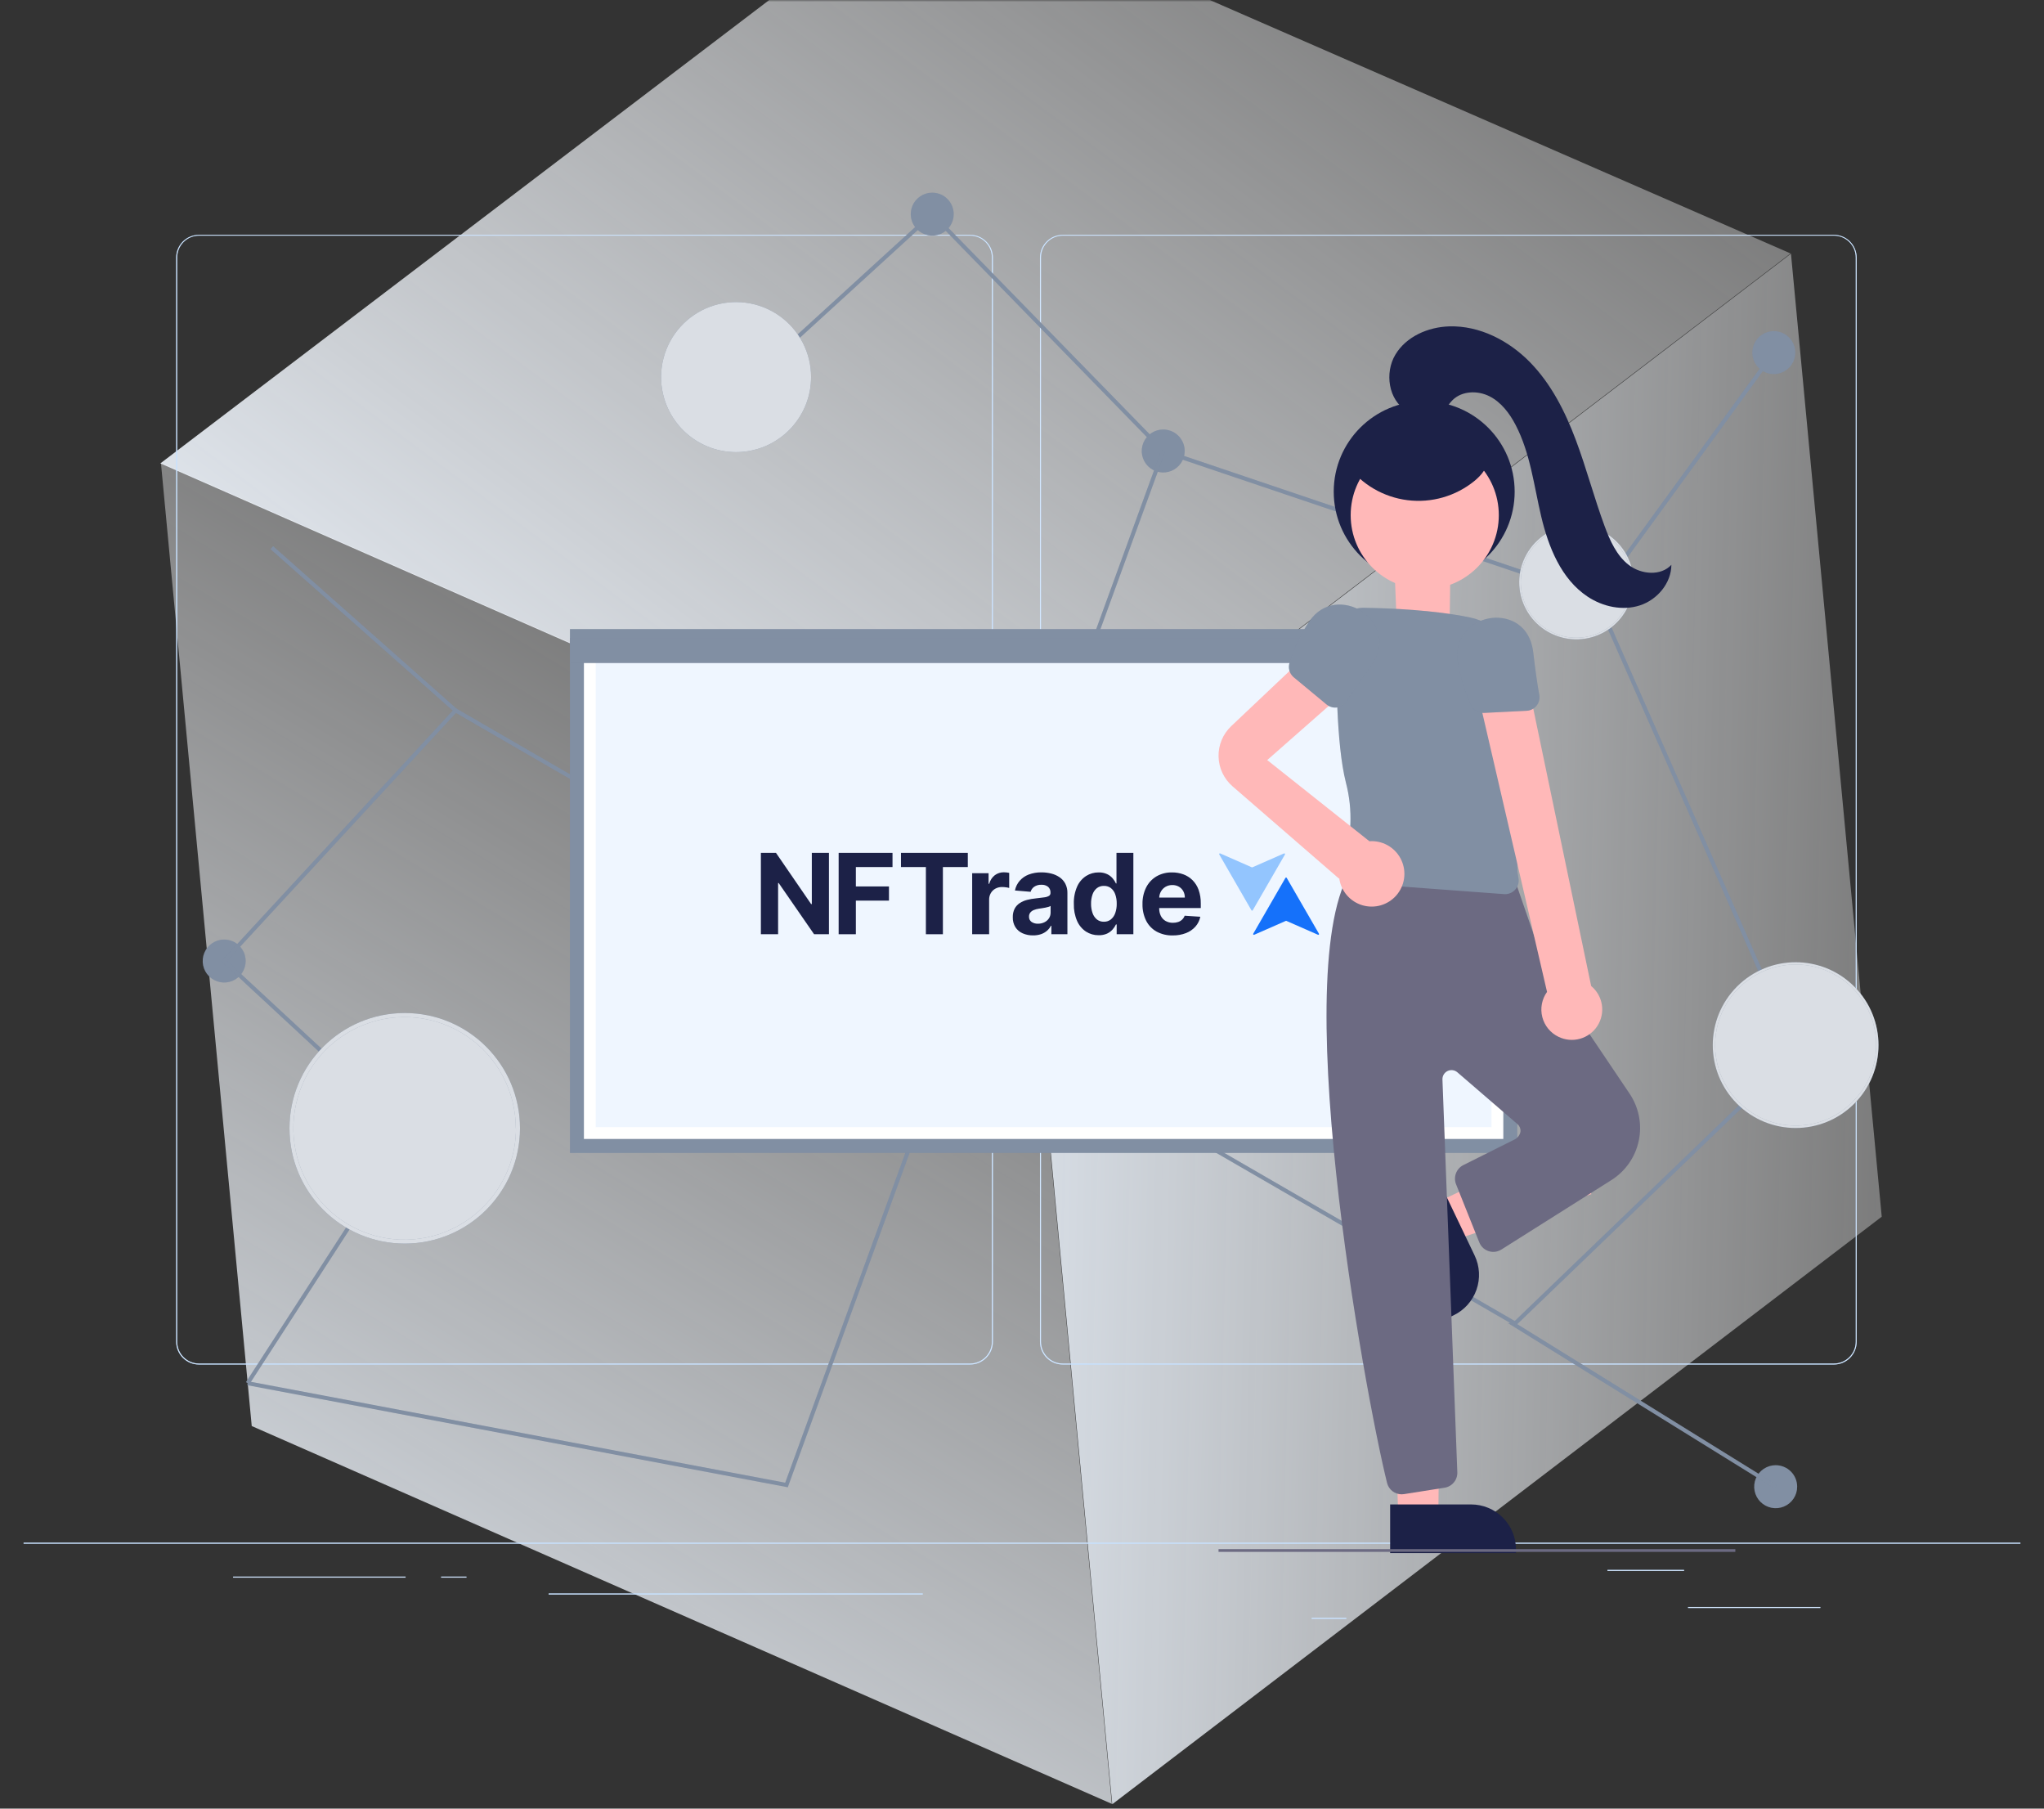 <svg width="520" height="460" viewBox="0 0 520 460" fill="none" xmlns="http://www.w3.org/2000/svg">
<rect x="0" y="0" width="520" height="460" fill="#333333" stroke="none"/>
<mask id="mask0" mask-type="alpha" maskUnits="userSpaceOnUse" x="0" y="0" width="520" height="460">
<rect width="520" height="460" fill="#C4C4C4"/>
</mask>
<g mask="url(#mask0)">
<path d="M40.94 117.705L259.755 213.8L282.857 458.79L64.042 362.695L40.94 117.705Z" fill="url(#paint0_linear)"/>
<path d="M40.8 117.854L236.55 -31.079L455.526 64.463L259.657 213.974L40.8 117.854Z" fill="url(#paint1_linear)"/>
<path d="M259.867 213.957L455.627 64.522L478.72 309.45L282.961 458.885L259.867 213.957Z" fill="url(#paint2_linear)"/>
</g>
<path d="M514 392.367H6V392.621H514V392.367Z" fill="#93C5FE"/>
<path d="M514 392.367H6V392.621H514V392.367Z" fill="white" fill-opacity="0.6"/>
<path d="M463.098 408.715H429.448V408.969H463.098V408.715Z" fill="#93C5FE"/>
<path d="M463.098 408.715H429.448V408.969H463.098V408.715Z" fill="white" fill-opacity="0.6"/>
<path d="M342.519 411.478H333.69V411.732H342.519V411.478Z" fill="#93C5FE"/>
<path d="M342.519 411.478H333.69V411.732H342.519V411.478Z" fill="white" fill-opacity="0.6"/>
<path d="M428.433 399.286H408.936V399.54H428.433V399.286Z" fill="#93C5FE"/>
<path d="M428.433 399.286H408.936V399.54H428.433V399.286Z" fill="white" fill-opacity="0.6"/>
<path d="M103.18 400.993H59.299V401.247H103.18V400.993Z" fill="#93C5FE"/>
<path d="M103.18 400.993H59.299V401.247H103.18V400.993Z" fill="white" fill-opacity="0.6"/>
<path d="M118.664 400.993H112.233V401.247H118.664V400.993Z" fill="#93C5FE"/>
<path d="M118.664 400.993H112.233V401.247H118.664V400.993Z" fill="white" fill-opacity="0.6"/>
<path d="M234.753 405.281H139.574V405.535H234.753V405.281Z" fill="#93C5FE"/>
<path d="M234.753 405.281H139.574V405.535H234.753V405.281Z" fill="white" fill-opacity="0.6"/>
<path d="M246.792 347.054H50.613C49.076 347.051 47.603 346.439 46.517 345.351C45.431 344.264 44.822 342.79 44.822 341.253V65.48C44.835 63.952 45.451 62.491 46.535 61.414C47.619 60.337 49.085 59.732 50.613 59.729H246.792C248.331 59.729 249.806 60.34 250.894 61.428C251.982 62.516 252.594 63.992 252.594 65.531V341.253C252.594 342.791 251.982 344.267 250.894 345.355C249.806 346.443 248.331 347.054 246.792 347.054ZM50.613 59.932C49.143 59.935 47.735 60.521 46.697 61.561C45.659 62.601 45.075 64.01 45.075 65.48V341.253C45.075 342.722 45.659 344.132 46.697 345.172C47.735 346.212 49.143 346.797 50.613 346.8H246.792C248.263 346.797 249.672 346.212 250.712 345.172C251.752 344.133 252.337 342.723 252.34 341.253V65.48C252.337 64.009 251.752 62.6 250.712 61.56C249.672 60.52 248.263 59.935 246.792 59.932H50.613Z" fill="#93C5FE"/>
<path d="M246.792 347.054H50.613C49.076 347.051 47.603 346.439 46.517 345.351C45.431 344.264 44.822 342.79 44.822 341.253V65.48C44.835 63.952 45.451 62.491 46.535 61.414C47.619 60.337 49.085 59.732 50.613 59.729H246.792C248.331 59.729 249.806 60.34 250.894 61.428C251.982 62.516 252.594 63.992 252.594 65.531V341.253C252.594 342.791 251.982 344.267 250.894 345.355C249.806 346.443 248.331 347.054 246.792 347.054ZM50.613 59.932C49.143 59.935 47.735 60.521 46.697 61.561C45.659 62.601 45.075 64.01 45.075 65.48V341.253C45.075 342.722 45.659 344.132 46.697 345.172C47.735 346.212 49.143 346.797 50.613 346.8H246.792C248.263 346.797 249.672 346.212 250.712 345.172C251.752 344.133 252.337 342.723 252.34 341.253V65.48C252.337 64.009 251.752 62.6 250.712 61.56C249.672 60.52 248.263 59.935 246.792 59.932H50.613Z" fill="white" fill-opacity="0.6"/>
<path d="M466.563 347.054H270.373C268.836 347.051 267.362 346.439 266.274 345.352C265.187 344.264 264.575 342.79 264.572 341.253V65.48C264.588 63.951 265.206 62.49 266.292 61.413C267.378 60.337 268.844 59.732 270.373 59.729H466.563C468.089 59.734 469.552 60.341 470.634 61.418C471.716 62.494 472.331 63.953 472.344 65.48V341.253C472.344 342.788 471.736 344.26 470.652 345.348C469.568 346.435 468.098 347.049 466.563 347.054ZM270.373 59.932C268.903 59.935 267.494 60.52 266.454 61.56C265.414 62.6 264.829 64.009 264.826 65.48V341.253C264.829 342.723 265.414 344.133 266.454 345.172C267.494 346.212 268.903 346.797 270.373 346.8H466.563C468.033 346.797 469.443 346.212 470.483 345.172C471.522 344.133 472.108 342.723 472.11 341.253V65.48C472.108 64.009 471.522 62.6 470.483 61.56C469.443 60.52 468.033 59.935 466.563 59.932H270.373Z" fill="#93C5FE"/>
<path d="M466.563 347.054H270.373C268.836 347.051 267.362 346.439 266.274 345.352C265.187 344.264 264.575 342.79 264.572 341.253V65.48C264.588 63.951 265.206 62.49 266.292 61.413C267.378 60.337 268.844 59.732 270.373 59.729H466.563C468.089 59.734 469.552 60.341 470.634 61.418C471.716 62.494 472.331 63.953 472.344 65.48V341.253C472.344 342.788 471.736 344.26 470.652 345.348C469.568 346.435 468.098 347.049 466.563 347.054ZM270.373 59.932C268.903 59.935 267.494 60.52 266.454 61.56C265.414 62.6 264.829 64.009 264.826 65.48V341.253C264.829 342.723 265.414 344.133 266.454 345.172C267.494 346.212 268.903 346.797 270.373 346.8H466.563C468.033 346.797 469.443 346.212 470.483 345.172C471.522 344.133 472.108 342.723 472.11 341.253V65.48C472.108 64.009 471.522 62.6 470.483 61.56C469.443 60.52 468.033 59.935 466.563 59.932H270.373Z" fill="white" fill-opacity="0.6"/>
<path d="M406.233 152.5L295.651 115.152L295.56 115.06L237.14 55.177L190.282 97.971L189.601 97.219L237.18 53.765L296.2 114.258L405.846 151.291L450.855 89.386L451.678 89.986L406.233 152.5Z" fill="#6B7B93"/>
<path d="M406.233 152.5L295.651 115.152L295.56 115.06L237.14 55.177L190.282 97.971L189.601 97.219L237.18 53.765L296.2 114.258L405.846 151.291L450.855 89.386L451.678 89.986L406.233 152.5Z" fill="white" fill-opacity="0.15"/>
<path d="M62.5 244.427C62.5 245.509 62.179 246.565 61.579 247.464C60.978 248.363 60.124 249.064 59.126 249.477C58.127 249.891 57.028 249.999 55.967 249.789C54.907 249.578 53.933 249.057 53.169 248.293C52.404 247.528 51.884 246.554 51.673 245.494C51.462 244.434 51.57 243.335 51.984 242.336C52.397 241.337 53.098 240.483 53.997 239.883C54.896 239.282 55.953 238.961 57.034 238.961C58.483 238.961 59.874 239.537 60.899 240.562C61.924 241.587 62.5 242.978 62.5 244.427Z" fill="#6B7B93"/>
<path d="M62.5 244.427C62.5 245.509 62.179 246.565 61.579 247.464C60.978 248.363 60.124 249.064 59.126 249.477C58.127 249.891 57.028 249.999 55.967 249.789C54.907 249.578 53.933 249.057 53.169 248.293C52.404 247.528 51.884 246.554 51.673 245.494C51.462 244.434 51.57 243.335 51.984 242.336C52.397 241.337 53.098 240.483 53.997 239.883C54.896 239.282 55.953 238.961 57.034 238.961C58.483 238.961 59.874 239.537 60.899 240.562C61.924 241.587 62.5 242.978 62.5 244.427Z" fill="white" fill-opacity="0.15"/>
<path d="M242.627 54.466C242.627 55.547 242.306 56.604 241.706 57.503C241.105 58.402 240.251 59.102 239.252 59.516C238.254 59.93 237.155 60.038 236.094 59.827C235.034 59.616 234.06 59.096 233.296 58.331C232.531 57.567 232.011 56.593 231.8 55.532C231.589 54.472 231.697 53.373 232.111 52.374C232.524 51.376 233.225 50.522 234.124 49.921C235.023 49.321 236.08 49 237.161 49C238.61 49 240.001 49.576 241.026 50.601C242.051 51.626 242.627 53.016 242.627 54.466Z" fill="#6B7B93"/>
<path d="M242.627 54.466C242.627 55.547 242.306 56.604 241.706 57.503C241.105 58.402 240.251 59.102 239.252 59.516C238.254 59.93 237.155 60.038 236.094 59.827C235.034 59.616 234.06 59.096 233.296 58.331C232.531 57.567 232.011 56.593 231.8 55.532C231.589 54.472 231.697 53.373 232.111 52.374C232.524 51.376 233.225 50.522 234.124 49.921C235.023 49.321 236.08 49 237.161 49C238.61 49 240.001 49.576 241.026 50.601C242.051 51.626 242.627 53.016 242.627 54.466Z" fill="white" fill-opacity="0.15"/>
<path d="M456.729 89.681C456.729 90.762 456.408 91.819 455.807 92.718C455.207 93.616 454.353 94.317 453.354 94.731C452.355 95.144 451.256 95.253 450.196 95.042C449.136 94.831 448.162 94.31 447.397 93.546C446.633 92.781 446.112 91.807 445.901 90.747C445.691 89.687 445.799 88.588 446.212 87.589C446.626 86.59 447.327 85.736 448.226 85.136C449.125 84.535 450.181 84.215 451.262 84.215C452.712 84.215 454.102 84.79 455.128 85.816C456.153 86.841 456.729 88.231 456.729 89.681Z" fill="#6B7B93"/>
<path d="M456.729 89.681C456.729 90.762 456.408 91.819 455.807 92.718C455.207 93.616 454.353 94.317 453.354 94.731C452.355 95.144 451.256 95.253 450.196 95.042C449.136 94.831 448.162 94.31 447.397 93.546C446.633 92.781 446.112 91.807 445.901 90.747C445.691 89.687 445.799 88.588 446.212 87.589C446.626 86.59 447.327 85.736 448.226 85.136C449.125 84.535 450.181 84.215 451.262 84.215C452.712 84.215 454.102 84.79 455.128 85.816C456.153 86.841 456.729 88.231 456.729 89.681Z" fill="white" fill-opacity="0.15"/>
<path d="M457.205 378.123C457.205 379.204 456.885 380.261 456.284 381.16C455.683 382.059 454.83 382.759 453.831 383.173C452.832 383.587 451.733 383.695 450.673 383.484C449.612 383.273 448.638 382.753 447.874 381.988C447.109 381.224 446.589 380.25 446.378 379.189C446.167 378.129 446.275 377.03 446.689 376.031C447.103 375.032 447.803 374.179 448.702 373.578C449.601 372.978 450.658 372.657 451.739 372.657C453.189 372.657 454.579 373.233 455.604 374.258C456.629 375.283 457.205 376.673 457.205 378.123Z" fill="#6B7B93"/>
<path d="M457.205 378.123C457.205 379.204 456.885 380.261 456.284 381.16C455.683 382.059 454.83 382.759 453.831 383.173C452.832 383.587 451.733 383.695 450.673 383.484C449.612 383.273 448.638 382.753 447.874 381.988C447.109 381.224 446.589 380.25 446.378 379.189C446.167 378.129 446.275 377.03 446.689 376.031C447.103 375.032 447.803 374.179 448.702 373.578C449.601 372.978 450.658 372.657 451.739 372.657C453.189 372.657 454.579 373.233 455.604 374.258C456.629 375.283 457.205 376.673 457.205 378.123Z" fill="white" fill-opacity="0.15"/>
<path d="M301.392 114.705C301.392 115.786 301.071 116.843 300.47 117.742C299.87 118.641 299.016 119.341 298.017 119.755C297.019 120.169 295.92 120.277 294.859 120.066C293.799 119.855 292.825 119.334 292.06 118.57C291.296 117.806 290.775 116.832 290.565 115.771C290.354 114.711 290.462 113.612 290.876 112.613C291.289 111.614 291.99 110.761 292.889 110.16C293.788 109.559 294.844 109.239 295.926 109.239C297.375 109.239 298.766 109.815 299.791 110.84C300.816 111.865 301.392 113.255 301.392 114.705Z" fill="#6B7B93"/>
<path d="M301.392 114.705C301.392 115.786 301.071 116.843 300.47 117.742C299.87 118.641 299.016 119.341 298.017 119.755C297.019 120.169 295.92 120.277 294.859 120.066C293.799 119.855 292.825 119.334 292.06 118.57C291.296 117.806 290.775 116.832 290.565 115.771C290.354 114.711 290.462 113.612 290.876 112.613C291.289 111.614 291.99 110.761 292.889 110.16C293.788 109.559 294.844 109.239 295.926 109.239C297.375 109.239 298.766 109.815 299.791 110.84C300.816 111.865 301.392 113.255 301.392 114.705Z" fill="white" fill-opacity="0.15"/>
<path d="M200.412 378.265L199.995 378.184L62.916 352.306L63.099 351.311L199.761 377.107L295.448 114.532L296.403 114.877L200.412 378.265Z" fill="#6B7B93"/>
<path d="M200.412 378.265L199.995 378.184L62.916 352.306L63.099 351.311L199.761 377.107L295.448 114.532L296.403 114.877L200.412 378.265Z" fill="white" fill-opacity="0.15"/>
<path d="M69.48 138.904L68.806 139.665L115.575 181.085L116.248 180.325L69.48 138.904Z" fill="#6B7B93"/>
<path d="M69.48 138.904L68.806 139.665L115.575 181.085L116.248 180.325L69.48 138.904Z" fill="white" fill-opacity="0.15"/>
<path d="M451.475 378.56L383.698 336.558L385.181 336.152L456.382 267.653L405.572 152.104L406.507 151.687L457.602 267.887L457.348 268.141L385.994 336.782L452.003 377.696L451.475 378.56Z" fill="#6B7B93"/>
<path d="M451.475 378.56L383.698 336.558L385.181 336.152L456.382 267.653L405.572 152.104L406.507 151.687L457.602 267.887L457.348 268.141L385.994 336.782L452.003 377.696L451.475 378.56Z" fill="white" fill-opacity="0.15"/>
<path d="M63.434 352.083L62.581 351.524L103.546 288.258L56.322 244.448L56.668 244.082L115.809 180.044L116.165 180.247L385.689 336.172L385.181 337.046L116.002 181.334L57.755 244.397L104.857 288.095L63.434 352.083Z" fill="#6B7B93"/>
<path d="M63.434 352.083L62.581 351.524L103.546 288.258L56.322 244.448L56.668 244.082L115.809 180.044L116.165 180.247L385.689 336.172L385.181 337.046L116.002 181.334L57.755 244.397L104.857 288.095L63.434 352.083Z" fill="white" fill-opacity="0.15"/>
<path d="M415.556 148.077C415.561 151.223 414.543 154.286 412.655 156.803C411.411 158.447 409.839 159.814 408.038 160.818C406.056 161.909 403.846 162.522 401.585 162.609C399.324 162.695 397.074 162.252 395.014 161.315C394.844 161.245 394.674 161.162 394.508 161.075C393.484 160.57 392.525 159.941 391.654 159.203C389.785 157.627 388.343 155.606 387.462 153.326C386.581 151.045 386.288 148.579 386.612 146.156C386.935 143.733 387.864 141.43 389.313 139.461C390.762 137.492 392.683 135.919 394.9 134.889C397.118 133.859 399.558 133.404 401.998 133.566C404.437 133.729 406.796 134.503 408.857 135.819C410.918 137.134 412.614 138.947 413.789 141.091C414.963 143.235 415.579 145.641 415.578 148.086L415.556 148.077Z" fill="#6B7B93"/>
<path d="M415.556 148.077C415.561 151.223 414.543 154.286 412.655 156.803C411.411 158.447 409.839 159.814 408.038 160.818C406.056 161.909 403.846 162.522 401.585 162.609C399.324 162.695 397.074 162.252 395.014 161.315C394.844 161.245 394.674 161.162 394.508 161.075C393.484 160.57 392.525 159.941 391.654 159.203C389.785 157.627 388.343 155.606 387.462 153.326C386.581 151.045 386.288 148.579 386.612 146.156C386.935 143.733 387.864 141.43 389.313 139.461C390.762 137.492 392.683 135.919 394.9 134.889C397.118 133.859 399.558 133.404 401.998 133.566C404.437 133.729 406.796 134.503 408.857 135.819C410.918 137.134 412.614 138.947 413.789 141.091C414.963 143.235 415.579 145.641 415.578 148.086L415.556 148.077Z" fill="white" fill-opacity="0.75"/>
<g opacity="0.7">
<path d="M410.999 158.065C416.515 152.55 416.515 143.607 410.999 138.091C405.483 132.576 396.54 132.576 391.025 138.091C385.509 143.607 385.509 152.55 391.025 158.065C396.54 163.581 405.483 163.581 410.999 158.065Z" fill="#6B7B93"/>
<path d="M410.999 158.065C416.515 152.55 416.515 143.607 410.999 138.091C405.483 132.576 396.54 132.576 391.025 138.091C385.509 143.607 385.509 152.55 391.025 158.065C396.54 163.581 405.483 163.581 410.999 158.065Z" fill="white" fill-opacity="0.75"/>
</g>
<path d="M471.718 280.718C479.951 272.486 479.951 259.139 471.718 250.906C463.486 242.674 450.139 242.674 441.906 250.906C433.674 259.139 433.674 272.486 441.906 280.718C450.139 288.951 463.486 288.951 471.718 280.718Z" fill="#6B7B93"/>
<path d="M471.718 280.718C479.951 272.486 479.951 259.139 471.718 250.906C463.486 242.674 450.139 242.674 441.906 250.906C433.674 259.139 433.674 272.486 441.906 280.718C450.139 288.951 463.486 288.951 471.718 280.718Z" fill="white" fill-opacity="0.75"/>
<g opacity="0.7">
<path d="M477.304 265.811C477.309 269.006 476.56 272.157 475.117 275.007C474.839 275.561 474.527 276.098 474.209 276.623C473.955 277.029 473.69 277.43 473.401 277.802C472.203 279.46 470.763 280.929 469.127 282.158C468.756 282.447 468.373 282.706 467.978 282.971C466.385 284.007 464.657 284.818 462.843 285.383C458.058 286.848 452.902 286.519 448.342 284.457C448.011 284.304 447.681 284.139 447.357 283.974C443.725 282.071 440.74 279.133 438.78 275.532C438.509 275.031 438.255 274.5 438.025 273.97C436.812 271.178 436.236 268.15 436.339 265.108C436.443 262.065 437.223 259.084 438.623 256.38C440.023 253.677 442.007 251.32 444.433 249.479C446.858 247.639 449.663 246.363 452.643 245.742C455.624 245.122 458.705 245.173 461.663 245.893C464.621 246.613 467.382 247.983 469.744 249.903C472.106 251.823 474.011 254.246 475.32 256.995C476.628 259.743 477.308 262.749 477.309 265.794L477.304 265.811Z" fill="#6B7B93"/>
<path d="M477.304 265.811C477.309 269.006 476.56 272.157 475.117 275.007C474.839 275.561 474.527 276.098 474.209 276.623C473.955 277.029 473.69 277.43 473.401 277.802C472.203 279.46 470.763 280.929 469.127 282.158C468.756 282.447 468.373 282.706 467.978 282.971C466.385 284.007 464.657 284.818 462.843 285.383C458.058 286.848 452.902 286.519 448.342 284.457C448.011 284.304 447.681 284.139 447.357 283.974C443.725 282.071 440.74 279.133 438.78 275.532C438.509 275.031 438.255 274.5 438.025 273.97C436.812 271.178 436.236 268.15 436.339 265.108C436.443 262.065 437.223 259.084 438.623 256.38C440.023 253.677 442.007 251.32 444.433 249.479C446.858 247.639 449.663 246.363 452.643 245.742C455.624 245.122 458.705 245.173 461.663 245.893C464.621 246.613 467.382 247.983 469.744 249.903C472.106 251.823 474.011 254.246 475.32 256.995C476.628 259.743 477.308 262.749 477.309 265.794L477.304 265.811Z" fill="white" fill-opacity="0.75"/>
</g>
<path d="M102.967 316.29C119.161 316.29 132.289 303.162 132.289 286.968C132.289 270.774 119.161 257.646 102.967 257.646C86.773 257.646 73.645 270.774 73.645 286.968C73.645 303.162 86.773 316.29 102.967 316.29Z" fill="#6B7B93"/>
<path d="M102.967 316.29C119.161 316.29 132.289 303.162 132.289 286.968C132.289 270.774 119.161 257.646 102.967 257.646C86.773 257.646 73.645 270.774 73.645 286.968C73.645 303.162 86.773 316.29 102.967 316.29Z" fill="white" fill-opacity="0.75"/>
<g opacity="0.7">
<path d="M131.263 286.968C131.267 293.479 129.008 299.789 124.872 304.819C123.658 306.307 122.297 307.669 120.808 308.883C120.341 309.269 119.853 309.645 119.345 310.001C117.965 310.998 116.496 311.865 114.956 312.591C110.808 314.556 106.242 315.478 101.657 315.278C97.071 315.078 92.603 313.761 88.642 311.443C87.578 310.821 86.56 310.125 85.594 309.361L85.441 309.228C84.291 308.341 83.221 307.355 82.241 306.282C79.094 302.91 76.819 298.82 75.614 294.369C74.409 289.917 74.31 285.238 75.327 280.739C76.343 276.24 78.444 272.058 81.446 268.557C84.448 265.056 88.261 262.342 92.552 260.651C96.843 258.96 101.482 258.343 106.066 258.855C110.649 259.366 115.038 260.99 118.851 263.586C122.663 266.182 125.783 269.67 127.939 273.747C130.096 277.824 131.223 282.366 131.222 286.978L131.263 286.968Z" fill="#6B7B93"/>
<path d="M131.263 286.968C131.267 293.479 129.008 299.789 124.872 304.819C123.658 306.307 122.297 307.669 120.808 308.883C120.341 309.269 119.853 309.645 119.345 310.001C117.965 310.998 116.496 311.865 114.956 312.591C110.808 314.556 106.242 315.478 101.657 315.278C97.071 315.078 92.603 313.761 88.642 311.443C87.578 310.821 86.56 310.125 85.594 309.361L85.441 309.228C84.291 308.341 83.221 307.355 82.241 306.282C79.094 302.91 76.819 298.82 75.614 294.369C74.409 289.917 74.31 285.238 75.327 280.739C76.343 276.24 78.444 272.058 81.446 268.557C84.448 265.056 88.261 262.342 92.552 260.651C96.843 258.96 101.482 258.343 106.066 258.855C110.649 259.366 115.038 260.99 118.851 263.586C122.663 266.182 125.783 269.67 127.939 273.747C130.096 277.824 131.223 282.366 131.222 286.978L131.263 286.968Z" fill="white" fill-opacity="0.75"/>
</g>
<path d="M206.339 95.907C206.344 100.118 204.947 104.212 202.37 107.543C201.689 108.433 200.93 109.259 200.101 110.012C199.34 110.712 198.52 111.343 197.65 111.9C197.62 111.932 197.582 111.956 197.541 111.971C196.862 112.416 196.154 112.814 195.42 113.161C191.628 114.957 187.349 115.452 183.247 114.57C179.144 113.687 175.448 111.476 172.729 108.28C170.737 105.939 169.34 103.152 168.656 100.155C167.972 97.158 168.023 94.04 168.803 91.067C169.584 88.094 171.071 85.353 173.138 83.078C175.205 80.803 177.791 79.061 180.676 78C183.561 76.939 186.66 76.591 189.708 76.985C192.757 77.379 195.665 78.504 198.185 80.263C200.706 82.023 202.764 84.365 204.185 87.091C205.606 89.817 206.347 92.846 206.345 95.919L206.339 95.907Z" fill="#6B7B93"/>
<path d="M206.339 95.907C206.344 100.118 204.947 104.212 202.37 107.543C201.689 108.433 200.93 109.259 200.101 110.012C199.34 110.712 198.52 111.343 197.65 111.9C197.62 111.932 197.582 111.956 197.541 111.971C196.862 112.416 196.154 112.814 195.42 113.161C191.628 114.957 187.349 115.452 183.247 114.57C179.144 113.687 175.448 111.476 172.729 108.28C170.737 105.939 169.34 103.152 168.656 100.155C167.972 97.158 168.023 94.04 168.803 91.067C169.584 88.094 171.071 85.353 173.138 83.078C175.205 80.803 177.791 79.061 180.676 78C183.561 76.939 186.66 76.591 189.708 76.985C192.757 77.379 195.665 78.504 198.185 80.263C200.706 82.023 202.764 84.365 204.185 87.091C205.606 89.817 206.347 92.846 206.345 95.919L206.339 95.907Z" fill="white" fill-opacity="0.75"/>
<rect x="145" y="160" width="241" height="133.231" fill="#6B7B93"/>
<rect x="145" y="160" width="241" height="133.231" fill="white" fill-opacity="0.15"/>
<rect x="150.053" y="165.053" width="230.894" height="123.125" fill="#93C5FE"/>
<rect x="150.053" y="165.053" width="230.894" height="123.125" fill="white" fill-opacity="0.85"/>
<rect x="150.053" y="165.053" width="230.894" height="123.125" stroke="white" stroke-width="3"/>
<path d="M145 162.257H385.311V168.629H145V162.257Z" fill="#6B7B93"/>
<path d="M145 162.257H385.311V168.629H145V162.257Z" fill="white" fill-opacity="0.15"/>
<path d="M362.935 307.084L367.329 316.272L404.856 303.695L398.371 290.135L362.935 307.084Z" fill="#FFB8B8"/>
<path d="M368.922 334.953L355.112 306.079L366.268 300.743L375.15 319.314C376.457 322.047 376.625 325.187 375.617 328.043C374.609 330.899 372.508 333.238 369.775 334.545L368.922 334.953Z" fill="#1C2147"/>
<path d="M355.738 386.012L365.916 385.668L366.344 346.048L354.413 346.753L355.738 386.012Z" fill="#FFB8B8"/>
<path d="M356.114 177.362L368.549 177.019L369.072 137.469L354.496 138.172L356.114 177.362Z" fill="#FFB8B8"/>
<path d="M385.665 395H353.658V382.634H374.245C377.274 382.634 380.178 383.837 382.32 385.979C384.462 388.12 385.665 391.025 385.665 394.054V395Z" fill="#1C2147"/>
<path d="M356.575 380.06C355.722 380.06 354.893 379.774 354.221 379.247C353.549 378.72 353.074 377.984 352.87 377.155C347.294 354.753 326.547 241.878 344.893 219.709L345.053 219.516L345.296 219.455C346.584 219.129 370.862 211.612 385.107 223.345L385.274 223.482L393.202 246.432L414.574 278.157C415.745 279.895 416.554 281.85 416.956 283.906C417.357 285.962 417.341 288.078 416.909 290.127C416.478 292.177 415.639 294.12 414.443 295.84C413.247 297.56 411.718 299.022 409.946 300.14L381.881 317.85C381.203 318.259 380.415 318.449 379.625 318.394C378.835 318.338 378.082 318.04 377.468 317.539C376.952 317.112 376.556 316.56 376.317 315.934L370.419 301.19C370.067 300.296 370.061 299.303 370.403 298.405C370.744 297.507 371.408 296.769 372.265 296.334L385.414 289.76C385.774 289.561 386.086 289.287 386.329 288.955C386.571 288.623 386.738 288.242 386.818 287.839C386.854 287.474 386.8 287.106 386.663 286.766C386.525 286.427 386.308 286.125 386.029 285.888L370.765 272.73C370.426 272.437 370.008 272.25 369.564 272.191C369.12 272.133 368.668 272.205 368.264 272.399C367.861 272.594 367.522 272.901 367.291 273.285C367.06 273.669 366.946 274.112 366.963 274.56L370.746 374.447C370.782 375.385 370.472 376.303 369.876 377.028C369.279 377.753 368.438 378.234 367.511 378.381L357.188 380.011C356.986 380.043 356.781 380.06 356.575 380.06Z" fill="#6C6A82"/>
<path d="M382.905 227.416C382.819 227.416 382.732 227.413 382.645 227.407L344.581 224.587C344.053 224.549 343.54 224.389 343.084 224.121C342.627 223.852 342.238 223.482 341.948 223.039C341.657 222.596 341.473 222.092 341.409 221.566C341.345 221.04 341.403 220.507 341.578 220.007C343.92 213.256 344.207 205.963 342.404 199.049C339.925 189.274 339.866 171.099 340.052 161.135C340.094 159.446 340.771 157.835 341.949 156.623C343.126 155.411 344.718 154.688 346.405 154.597L346.405 154.584L347.172 154.593C353.373 154.68 364.752 155.123 374.064 157.06C377.202 157.71 380.025 159.408 382.069 161.876C384.113 164.344 385.256 167.435 385.31 170.639C385.521 179.889 385.552 192.41 384.502 199.528C383.616 205.533 385.252 217.064 386.306 223.403C386.388 223.897 386.361 224.403 386.228 224.885C386.094 225.367 385.858 225.815 385.534 226.197C385.211 226.579 384.808 226.885 384.354 227.096C383.9 227.307 383.406 227.416 382.905 227.416H382.905Z" fill="#6B7B93"/>
<path d="M382.905 227.416C382.819 227.416 382.732 227.413 382.645 227.407L344.581 224.587C344.053 224.549 343.54 224.389 343.084 224.121C342.627 223.852 342.238 223.482 341.948 223.039C341.657 222.596 341.473 222.092 341.409 221.566C341.345 221.04 341.403 220.507 341.578 220.007C343.92 213.256 344.207 205.963 342.404 199.049C339.925 189.274 339.866 171.099 340.052 161.135C340.094 159.446 340.771 157.835 341.949 156.623C343.126 155.411 344.718 154.688 346.405 154.597L346.405 154.584L347.172 154.593C353.373 154.68 364.752 155.123 374.064 157.06C377.202 157.71 380.025 159.408 382.069 161.876C384.113 164.344 385.256 167.435 385.31 170.639C385.521 179.889 385.552 192.41 384.502 199.528C383.616 205.533 385.252 217.064 386.306 223.403C386.388 223.897 386.361 224.403 386.228 224.885C386.094 225.367 385.858 225.815 385.534 226.197C385.211 226.579 384.808 226.885 384.354 227.096C383.9 227.307 383.406 227.416 382.905 227.416H382.905Z" fill="white" fill-opacity="0.15"/>
<path d="M396.494 263.702C395.48 263.216 394.584 262.514 393.871 261.645C393.158 260.776 392.644 259.761 392.365 258.672C392.086 257.583 392.05 256.446 392.258 255.341C392.466 254.236 392.914 253.19 393.57 252.277L375.99 176.467H389.281L404.797 250.783C406.257 251.987 407.226 253.685 407.518 255.555C407.811 257.425 407.407 259.338 406.383 260.93C405.36 262.523 403.788 263.684 401.965 264.195C400.142 264.706 398.196 264.53 396.494 263.702H396.494Z" fill="#FFB8B8"/>
<path d="M313.233 184.679L334.28 164.77L342.209 175.871L322.386 193.315L348.383 213.96C348.571 213.947 348.758 213.931 348.949 213.931C350.549 213.93 352.115 214.389 353.461 215.254C354.806 216.12 355.874 217.354 356.536 218.811C357.199 220.267 357.427 221.883 357.195 223.466C356.963 225.049 356.279 226.531 355.227 227.736C354.174 228.94 352.796 229.816 351.259 230.258C349.722 230.7 348.089 230.69 346.557 230.229C345.026 229.768 343.659 228.875 342.621 227.658C341.584 226.44 340.918 224.95 340.706 223.364L340.624 223.446L313.566 199.996C312.475 199.051 311.595 197.888 310.981 196.582C310.367 195.275 310.034 193.855 310.002 192.412C309.971 190.969 310.242 189.535 310.799 188.204C311.355 186.872 312.184 185.671 313.233 184.679Z" fill="#FFB8B8"/>
<path d="M377.39 181.324C376.74 181.326 376.102 181.143 375.551 180.796C375.001 180.449 374.56 179.953 374.281 179.365C372.605 175.825 371.45 172.059 370.854 168.187C369.941 161.863 374.339 158.1 378.811 157.281C383.161 156.483 388.46 158.396 389.815 164.479C389.928 164.994 390.016 165.514 390.077 166.038C390.619 170.649 391.13 174.236 391.594 176.698C391.685 177.182 391.672 177.68 391.554 178.159C391.436 178.637 391.217 179.085 390.912 179.472C390.607 179.858 390.223 180.175 389.785 180.401C389.347 180.627 388.865 180.756 388.373 180.78L377.567 181.32C377.508 181.323 377.449 181.324 377.39 181.324Z" fill="#6B7B93"/>
<path d="M377.39 181.324C376.74 181.326 376.102 181.143 375.551 180.796C375.001 180.449 374.56 179.953 374.281 179.365C372.605 175.825 371.45 172.059 370.854 168.187C369.941 161.863 374.339 158.1 378.811 157.281C383.161 156.483 388.46 158.396 389.815 164.479C389.928 164.994 390.016 165.514 390.077 166.038C390.619 170.649 391.13 174.236 391.594 176.698C391.685 177.182 391.672 177.68 391.554 178.159C391.436 178.637 391.217 179.085 390.912 179.472C390.607 179.858 390.223 180.175 389.785 180.401C389.347 180.627 388.865 180.756 388.373 180.78L377.567 181.32C377.508 181.323 377.449 181.324 377.39 181.324Z" fill="white" fill-opacity="0.15"/>
<path d="M362.32 148.068C375.031 148.068 385.335 137.763 385.335 125.053C385.335 112.342 375.031 102.038 362.32 102.038C349.609 102.038 339.305 112.342 339.305 125.053C339.305 137.763 349.609 148.068 362.32 148.068Z" fill="#1C2147"/>
<path d="M362.459 149.869C372.866 149.869 381.302 141.433 381.302 131.027C381.302 120.62 372.866 112.184 362.459 112.184C352.053 112.184 343.617 120.62 343.617 131.027C343.617 141.433 352.053 149.869 362.459 149.869Z" fill="#FFB8B8"/>
<path d="M329.016 172.155C328.535 171.716 328.188 171.151 328.017 170.523C327.846 169.895 327.856 169.232 328.048 168.61C329.204 164.866 330.896 161.311 333.073 158.053C336.673 152.774 342.457 152.971 346.308 155.389C350.054 157.74 352.668 162.73 349.557 168.13C349.293 168.586 349.006 169.029 348.697 169.457C345.982 173.223 343.935 176.212 342.613 178.341C342.353 178.759 342.007 179.117 341.597 179.39C341.187 179.664 340.723 179.846 340.236 179.925C339.75 180.004 339.253 179.977 338.777 179.848C338.302 179.718 337.86 179.488 337.481 179.174L329.149 172.271C329.104 172.233 329.059 172.194 329.016 172.155Z" fill="#6B7B93"/>
<path d="M329.016 172.155C328.535 171.716 328.188 171.151 328.017 170.523C327.846 169.895 327.856 169.232 328.048 168.61C329.204 164.866 330.896 161.311 333.073 158.053C336.673 152.774 342.457 152.971 346.308 155.389C350.054 157.74 352.668 162.73 349.557 168.13C349.293 168.586 349.006 169.029 348.697 169.457C345.982 173.223 343.935 176.212 342.613 178.341C342.353 178.759 342.007 179.117 341.597 179.39C341.187 179.664 340.723 179.846 340.236 179.925C339.75 180.004 339.253 179.977 338.777 179.848C338.302 179.718 337.86 179.488 337.481 179.174L329.149 172.271C329.104 172.233 329.059 172.194 329.016 172.155Z" fill="white" fill-opacity="0.15"/>
<path d="M357.85 104.498C353.219 101.735 352.216 94.853 354.975 90.22C357.734 85.586 363.31 83.169 368.701 83.01C376.401 82.782 383.837 86.616 389.227 92.12C394.617 97.623 398.174 104.669 400.884 111.879C403.594 119.09 405.539 126.569 408.21 133.795C409.581 137.503 411.268 141.31 414.403 143.718C417.538 146.125 422.522 146.56 425.202 143.654C425.192 148.304 421.627 152.531 417.206 153.97C412.784 155.41 407.783 154.323 403.907 151.754C397.182 147.298 393.936 139.164 392.08 131.314C390.224 123.463 389.31 115.237 385.579 108.086C384.034 105.122 381.915 102.307 378.935 100.795C375.954 99.284 371.983 99.383 369.585 101.711C368.475 102.79 367.756 104.26 366.495 105.159C365.698 105.658 364.797 105.968 363.862 106.065C362.926 106.163 361.981 106.045 361.097 105.721C359.338 105.06 357.692 104.131 356.217 102.967" fill="#1C2147"/>
<path d="M342.781 118.296C344.597 120.737 346.888 122.786 349.517 124.318C352.146 125.85 355.057 126.835 358.077 127.212C361.096 127.589 364.161 127.35 367.085 126.511C370.01 125.672 372.735 124.249 375.095 122.329C376.924 120.841 378.624 118.789 378.509 116.433C378.391 114.02 376.419 112.125 374.405 110.791C369.108 107.309 362.737 105.845 356.451 106.665C352.864 107.147 349.267 108.454 346.727 111.032C344.187 113.61 342.922 117.619 344.232 120.992" fill="#1C2147"/>
<path d="M441.478 394H310V394.699H441.478V394Z" fill="#6C6A82"/>
<path d="M210.886 216.917V237.611H207.106L198.1 224.586H197.952V237.611H193.572V216.917H197.413L206.348 229.932H206.53V216.917H210.886Z" fill="#1C2147"/>
<path d="M213.356 237.611V216.917H227.058V220.524H217.733V225.455H226.156V229.062H217.733V237.611H213.356Z" fill="#1C2147"/>
<path d="M229.211 220.524V216.917H246.212V220.524H239.875V237.611H235.549V220.524H229.211Z" fill="#1C2147"/>
<path d="M247.324 237.611V222.09H251.499V224.785H251.66C251.88 223.917 252.381 223.147 253.086 222.595C253.751 222.101 254.561 221.841 255.39 221.854C255.623 221.855 255.856 221.869 256.087 221.895C256.309 221.917 256.528 221.954 256.744 222.006V225.839C256.468 225.762 256.187 225.707 255.902 225.674C255.577 225.629 255.25 225.605 254.922 225.603C254.335 225.594 253.755 225.734 253.237 226.011C252.749 226.276 252.344 226.669 252.065 227.149C251.771 227.661 251.623 228.243 251.637 228.833V237.611H247.324Z" fill="#1C2147"/>
<path d="M262.816 237.904C261.906 237.92 261.003 237.742 260.168 237.381C259.418 237.056 258.78 236.519 258.331 235.835C257.859 235.067 257.625 234.177 257.658 233.276C257.633 232.523 257.796 231.777 258.133 231.103C258.438 230.53 258.883 230.043 259.426 229.689C259.999 229.319 260.629 229.046 261.29 228.88C262.012 228.694 262.747 228.566 263.49 228.496C264.388 228.402 265.116 228.312 265.673 228.227C266.095 228.186 266.503 228.057 266.872 227.85C266.994 227.768 267.093 227.656 267.158 227.525C267.224 227.394 267.254 227.248 267.246 227.102V227.041C267.263 226.765 267.218 226.488 267.114 226.231C267.01 225.974 266.851 225.743 266.647 225.556C266.163 225.178 265.557 224.991 264.945 225.03C264.29 224.995 263.641 225.174 263.095 225.539C262.657 225.851 262.337 226.302 262.186 226.819L258.203 226.482C258.387 225.577 258.797 224.733 259.396 224.03C260.02 223.318 260.809 222.769 261.694 222.433C262.739 222.042 263.849 221.852 264.965 221.874C265.801 221.871 266.634 221.973 267.445 222.177C268.199 222.363 268.915 222.681 269.558 223.117C270.168 223.535 270.669 224.094 271.016 224.747C271.391 225.484 271.575 226.303 271.552 227.129V237.611H267.472V235.458H267.357C267.105 235.944 266.762 236.377 266.347 236.735C265.904 237.115 265.393 237.407 264.841 237.594C264.188 237.81 263.503 237.914 262.816 237.904ZM264.049 234.933C264.633 234.945 265.211 234.814 265.733 234.552C266.196 234.322 266.589 233.973 266.872 233.542C267.149 233.103 267.29 232.592 267.28 232.073V230.416C267.109 230.519 266.924 230.599 266.731 230.652C266.498 230.723 266.236 230.787 265.946 230.844C265.656 230.901 265.37 230.952 265.08 230.995L264.291 231.113C263.84 231.175 263.399 231.293 262.977 231.467C262.633 231.604 262.33 231.828 262.098 232.117C261.884 232.41 261.774 232.765 261.785 233.127C261.769 233.388 261.819 233.648 261.931 233.884C262.043 234.119 262.213 234.323 262.425 234.475C262.905 234.794 263.473 234.955 264.049 234.933Z" fill="#1C2147"/>
<path d="M279.487 237.86C278.354 237.874 277.243 237.557 276.289 236.947C275.291 236.285 274.505 235.35 274.025 234.253C273.43 232.871 273.145 231.377 273.189 229.874C273.139 228.347 273.432 226.829 274.049 225.431C274.54 224.343 275.336 223.42 276.34 222.774C277.283 222.185 278.375 221.878 279.487 221.888C280.237 221.862 280.984 222.012 281.666 222.326C282.209 222.587 282.691 222.959 283.081 223.417C283.411 223.805 283.688 224.236 283.904 224.697H284.035V216.917H288.331V237.611H284.085V235.125H283.904C283.68 235.588 283.393 236.018 283.051 236.401C282.651 236.852 282.161 237.213 281.612 237.462C280.942 237.75 280.216 237.886 279.487 237.86ZM280.834 234.431C281.471 234.449 282.095 234.247 282.6 233.858C283.11 233.438 283.495 232.884 283.711 232.259C283.985 231.483 284.116 230.665 284.099 229.844C284.116 229.025 283.986 228.211 283.715 227.439C283.502 226.818 283.116 226.272 282.603 225.862C282.092 225.486 281.469 225.293 280.834 225.313C280.189 225.293 279.557 225.497 279.045 225.889C278.536 226.308 278.154 226.861 277.943 227.486C277.682 228.244 277.555 229.042 277.569 229.844C277.555 230.656 277.684 231.464 277.95 232.232C278.161 232.862 278.543 233.421 279.052 233.848C279.559 234.245 280.19 234.451 280.834 234.431Z" fill="#1C2147"/>
<path d="M298.354 237.913C296.919 237.952 295.498 237.616 294.233 236.937C293.095 236.297 292.172 235.333 291.582 234.168C290.934 232.848 290.615 231.391 290.652 229.921C290.62 228.465 290.939 227.023 291.582 225.717C292.168 224.546 293.078 223.568 294.203 222.898C295.412 222.203 296.788 221.854 298.182 221.887C299.158 221.879 300.128 222.044 301.046 222.376C301.917 222.694 302.71 223.196 303.371 223.848C304.062 224.544 304.593 225.383 304.924 226.307C305.315 227.418 305.503 228.591 305.48 229.769V230.951H292.367V228.284H301.423C301.434 227.709 301.295 227.141 301.019 226.637C300.756 226.165 300.369 225.775 299.9 225.508C299.396 225.228 298.826 225.088 298.249 225.101C297.641 225.088 297.041 225.243 296.514 225.549C296.023 225.838 295.617 226.253 295.338 226.751C295.051 227.266 294.902 227.846 294.904 228.435V230.961C294.882 231.649 295.026 232.331 295.322 232.952C295.592 233.494 296.016 233.943 296.541 234.245C297.113 234.56 297.758 234.717 298.411 234.7C298.857 234.705 299.301 234.637 299.725 234.498C300.102 234.372 300.447 234.165 300.736 233.892C301.024 233.615 301.245 233.276 301.383 232.901L305.365 233.164C305.177 234.091 304.749 234.953 304.125 235.663C303.466 236.399 302.642 236.967 301.72 237.321C300.646 237.731 299.503 237.932 298.354 237.913Z" fill="#1C2147"/>
<path d="M335.546 237.479L327.352 223.292C327.336 223.262 327.311 223.237 327.282 223.219C327.252 223.202 327.218 223.192 327.184 223.192C327.149 223.192 327.116 223.202 327.086 223.219C327.056 223.237 327.032 223.262 327.015 223.292L318.828 237.479C318.808 237.514 318.799 237.554 318.804 237.594C318.808 237.634 318.825 237.671 318.852 237.701C318.879 237.731 318.915 237.751 318.954 237.759C318.993 237.767 319.034 237.762 319.071 237.745L327.11 234.219C327.134 234.207 327.16 234.201 327.187 234.201C327.214 234.201 327.241 234.207 327.265 234.219L335.304 237.745C335.34 237.762 335.381 237.767 335.42 237.759C335.46 237.751 335.496 237.731 335.523 237.701C335.55 237.671 335.567 237.634 335.571 237.594C335.575 237.554 335.566 237.514 335.546 237.479Z" fill="#1571FA"/>
<path d="M326.898 217.327L318.704 231.514C318.687 231.545 318.663 231.57 318.633 231.587C318.604 231.605 318.57 231.614 318.535 231.614C318.501 231.614 318.467 231.605 318.438 231.587C318.408 231.57 318.384 231.545 318.367 231.514L310.183 217.327C310.162 217.293 310.153 217.253 310.157 217.213C310.16 217.173 310.177 217.135 310.204 217.105C310.23 217.075 310.266 217.054 310.305 217.045C310.345 217.037 310.386 217.041 310.422 217.058L318.465 220.588C318.488 220.599 318.514 220.606 318.541 220.606C318.567 220.606 318.593 220.599 318.616 220.588L326.655 217.058C326.692 217.043 326.733 217.039 326.771 217.048C326.81 217.056 326.846 217.077 326.872 217.107C326.899 217.136 326.916 217.173 326.92 217.213C326.925 217.253 326.917 217.293 326.898 217.327Z" fill="#93C5FE"/>
<defs>
<linearGradient id="paint0_linear" x1="144.856" y1="553.898" x2="329.28" y2="250.115" gradientUnits="userSpaceOnUse">
<stop stop-color="#EBF4FF"/>
<stop offset="1" stop-color="white" stop-opacity="0.33"/>
</linearGradient>
<linearGradient id="paint1_linear" x1="130.294" y1="261.446" x2="353.95" y2="-38.491" gradientUnits="userSpaceOnUse">
<stop stop-color="#EFF6FF"/>
<stop offset="1" stop-color="white" stop-opacity="0.33"/>
</linearGradient>
<linearGradient id="paint2_linear" x1="207.288" y1="371.06" x2="489.508" y2="377.466" gradientUnits="userSpaceOnUse">
<stop stop-color="#EBF4FF"/>
<stop offset="1" stop-color="white" stop-opacity="0.33"/>
</linearGradient>
</defs>
</svg>
